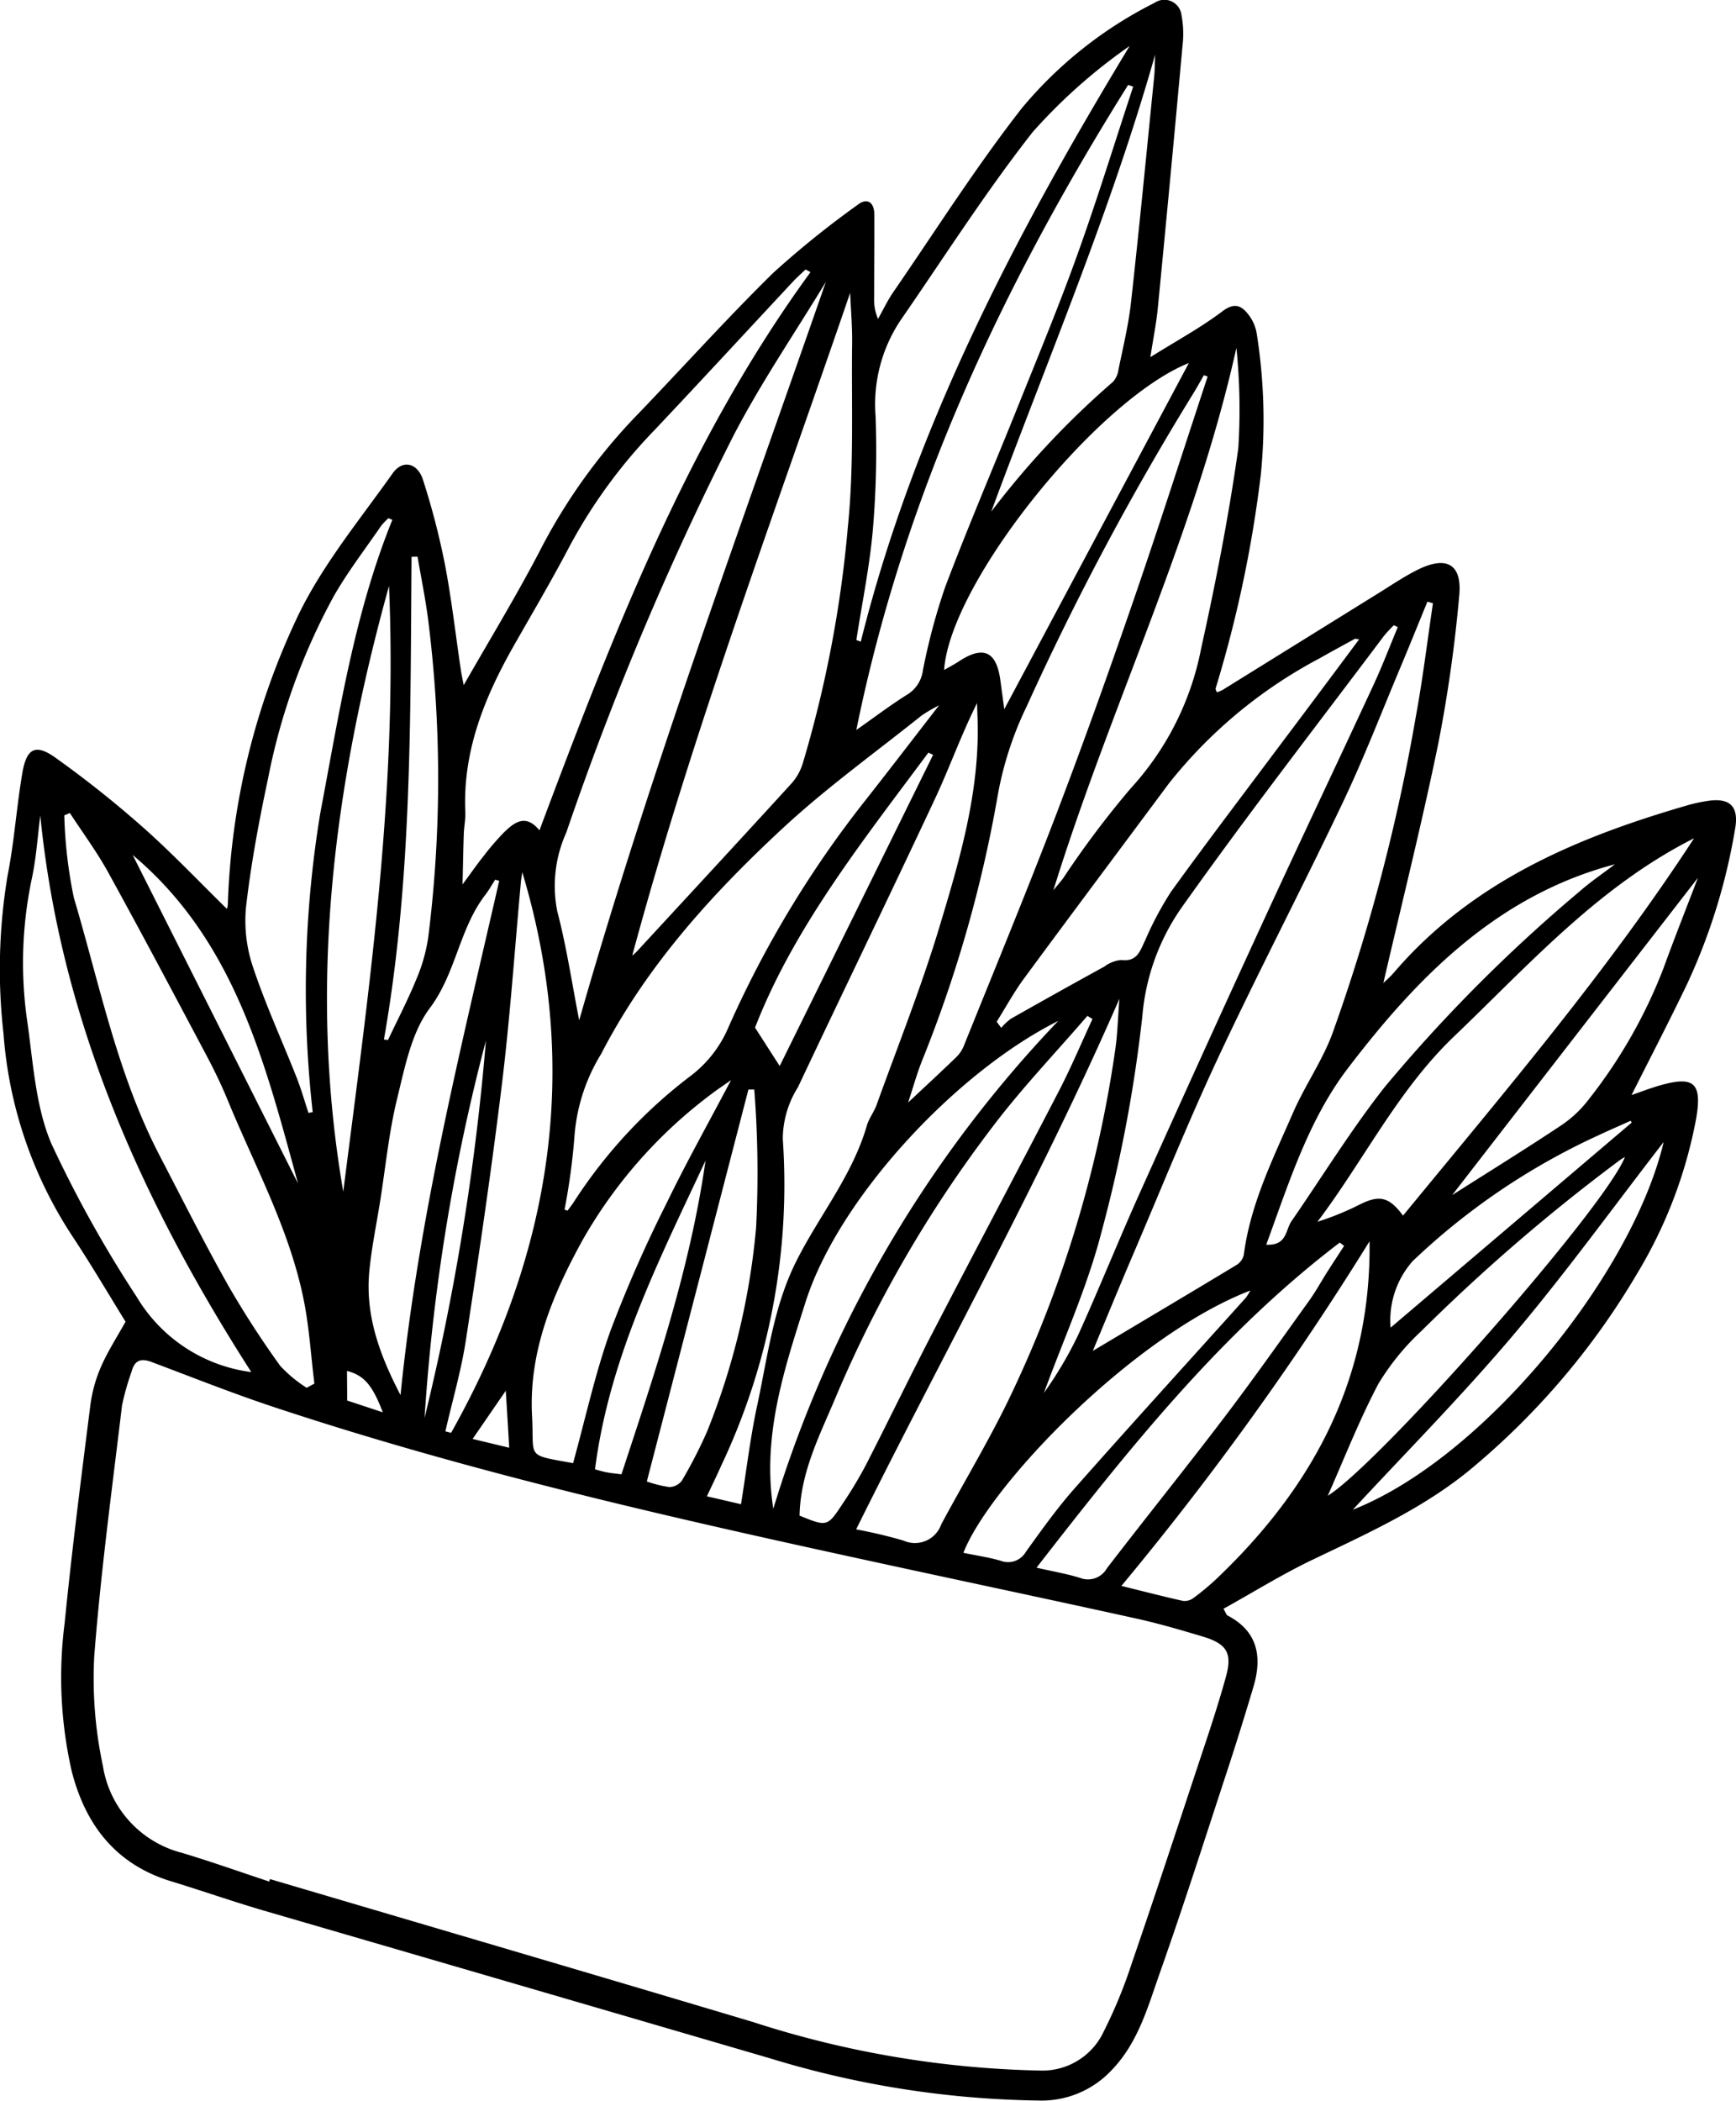 <svg xmlns="http://www.w3.org/2000/svg" width="107.369" height="129.853" viewBox="0 0 107.369 129.853">
  <path id="Path_628" data-name="Path 628" d="M786.482,596.318a.911.911,0,0,0,.058-.292,44.737,44.737,0,0,1,4.367-17.884c1.516-3.126,3.8-5.887,5.831-8.752.61-.861,1.539-.647,1.875.415a46.209,46.209,0,0,1,1.35,5.2c.416,2.165.664,4.364.989,6.547.045.3.111.587.177.936,1.588-2.781,3.213-5.445,4.655-8.2a35.32,35.32,0,0,1,5.829-8.253c2.9-3,5.688-6.116,8.666-9.039a58.4,58.4,0,0,1,5.229-4.21c.567-.44,1.013-.161,1.018.618.01,1.723-.012,3.447-.013,5.171a2.919,2.919,0,0,0,.242,1.272c.312-.553.584-1.133.942-1.654,2.619-3.8,5.1-7.719,7.938-11.353a25.616,25.616,0,0,1,8.22-6.528,1.068,1.068,0,0,1,1.667.757,6.125,6.125,0,0,1,.068,1.848q-.741,8.143-1.534,16.281c-.089.911-.273,1.813-.458,3.015,1.638-1.024,3.12-1.826,4.451-2.831.754-.568,1.185-.355,1.613.2a2.588,2.588,0,0,1,.52,1.217,34.1,34.1,0,0,1,.25,8.649,76.162,76.162,0,0,1-2.8,13.247c-.014.049.038.122.076.238a2.266,2.266,0,0,0,.348-.143q4.837-3,9.671-6c.791-.49,1.566-1.018,2.4-1.433,1.792-.892,2.765-.349,2.572,1.612a87.95,87.95,0,0,1-1.291,9.112c-1.02,4.964-2.258,9.884-3.4,14.821.152-.151.417-.372.637-.629,4.844-5.652,11.344-8.388,18.264-10.384a9.677,9.677,0,0,1,1.114-.237c1.412-.23,1.987.324,1.741,1.711a37.081,37.081,0,0,1-3,9.664c-1.1,2.286-2.271,4.542-3.406,6.8.474-.162,1.112-.412,1.768-.6,2.1-.6,2.593-.139,2.236,2.006a28.615,28.615,0,0,1-3.661,9.632,46.015,46.015,0,0,1-9.97,11.819c-2.976,2.562-6.559,4.172-10.081,5.857-1.885.9-3.67,2.01-5.531,3.042.151.257.179.377.25.414,1.875.979,2.154,2.549,1.606,4.4q-.765,2.574-1.6,5.128c-1.369,4.164-2.7,8.344-4.16,12.475-.766,2.159-1.365,4.43-3.06,6.151a5.917,5.917,0,0,1-4.454,1.83,59.248,59.248,0,0,1-16.62-2.607q-15.656-4.576-31.319-9.135c-1.921-.562-3.812-1.226-5.726-1.809-3.417-1.041-5.294-3.468-6.15-6.8a26.151,26.151,0,0,1-.439-9.161c.447-4.5,1.023-8.978,1.589-13.461a8.785,8.785,0,0,1,.661-2.387c.411-.946.982-1.821,1.516-2.785-.992-1.6-2.073-3.445-3.248-5.224a26.257,26.257,0,0,1-4.3-12.592,35.137,35.137,0,0,1,.258-9.787c.414-2.094.55-4.242.914-6.347.26-1.5.817-1.786,2.039-.915a66,66,0,0,1,5.484,4.366C783.152,592.932,784.806,594.678,786.482,596.318Zm2.616,60.125c.016-.05.031-.1.047-.152,9.961,2.943,19.929,5.866,29.88,8.838a61.5,61.5,0,0,0,17.8,3,4.185,4.185,0,0,0,3.9-2.44,29.528,29.528,0,0,0,1.695-4.11c1.36-3.949,2.667-7.915,3.978-11.879.649-1.96,1.321-3.916,1.87-5.905.417-1.51.046-2.056-1.477-2.51-1.341-.4-2.685-.794-4.049-1.095-5.184-1.143-10.378-2.239-15.566-3.364-12.718-2.758-25.413-5.609-37.784-9.711-2.551-.846-5.053-1.842-7.57-2.788-.652-.244-1.049-.113-1.233.592a16.084,16.084,0,0,0-.592,2.087c-.618,5.168-1.318,10.33-1.719,15.516a25.834,25.834,0,0,0,.535,6.772,6.614,6.614,0,0,0,4.883,5.374C785.507,655.21,787.3,655.849,789.1,656.444Zm71.977-79.016-.341-.1c-.556,1.351-1.1,2.706-1.666,4.051-1.177,2.8-2.268,5.633-3.571,8.371-2.5,5.261-5.205,10.429-7.675,15.7-1.887,4.028-3.549,8.16-5.3,12.252-.88,2.055-1.726,4.124-2.484,5.941,2.87-1.71,5.887-3.5,8.889-5.312a1,1,0,0,0,.448-.622c.406-3.136,1.8-5.931,3.039-8.772.724-1.669,1.8-3.194,2.435-4.892a116.847,116.847,0,0,0,5.165-19.6C860.442,582.129,860.726,579.772,861.074,577.428Zm-49.523,21.779a3.426,3.426,0,0,0,.28-.25c3.2-3.466,6.407-6.927,9.587-10.41a3.368,3.368,0,0,0,.684-1.236,73.173,73.173,0,0,0,2.785-14.611c.386-3.753.214-7.564.263-11.35.014-1.036-.079-2.073-.122-3.11C820.364,571.854,815.313,585.289,811.552,599.206Zm11.024-42.247-.3-.165c-.246.232-.5.454-.735.7-2.87,3.075-5.721,6.169-8.608,9.225a32.2,32.2,0,0,0-5.238,7.15c-1.087,2.076-2.281,4.1-3.44,6.133-1.824,3.205-3.191,6.538-3.027,10.326.021.445-.078.894-.094,1.341-.034.956-.047,1.912-.078,3.138.535-.724.884-1.228,1.267-1.707a16.054,16.054,0,0,1,1.276-1.489c.649-.634,1.354-1.2,2.214-.147C810.356,579.362,814.939,567.427,822.576,556.959Zm-31.158,68.965c.159-.087.316-.175.476-.261-.224-1.79-.325-3.6-.7-5.363-.9-4.288-3.009-8.134-4.658-12.148-.406-.987-.877-1.95-1.38-2.893-1.99-3.746-3.974-7.494-6.022-11.208-.7-1.268-1.57-2.442-2.363-3.658l-.345.144a28.494,28.494,0,0,0,.589,5.086c1.6,5.378,2.694,10.934,5.32,15.971,1.386,2.658,2.729,5.341,4.2,7.952a57.74,57.74,0,0,0,3.243,5.017A8.153,8.153,0,0,0,791.418,625.924Zm32.108-68.36c-1.924,3.177-4.034,6.259-5.737,9.55A190.38,190.38,0,0,0,807.474,591.6a8.01,8.01,0,0,0-.558,4.869c.579,2.214.915,4.489,1.355,6.738C812.686,587.752,818.254,572.729,823.526,557.564ZM858.9,578.9c-.082-.038-.162-.077-.244-.115a8.664,8.664,0,0,0-.62.67c-4.182,5.568-8.455,11.071-12.481,16.748a13.67,13.67,0,0,0-2.451,6.723,88.448,88.448,0,0,1-2.535,13.389c-.873,3.389-2.348,6.622-3.555,9.925a24.175,24.175,0,0,0,2.109-3.563c1.324-2.919,2.517-5.9,3.831-8.822q3.835-8.538,7.75-17.038c2.191-4.76,4.445-9.49,6.649-14.244C857.914,581.373,858.389,580.129,858.9,578.9Zm-40.621,54.219c.34-2.111.574-4.127,1-6.1.643-2.992,1-6.063,2.39-8.862,1.41-2.836,3.486-5.321,4.388-8.425.13-.457.449-.856.612-1.308,1.309-3.633,2.745-7.227,3.861-10.919,1.205-3.986,2.4-8.007,2.392-12.244,0-.554-.029-1.108-.046-1.66-.987,1.979-1.7,3.991-2.6,5.913-2.79,5.96-5.667,11.879-8.475,17.83a6.022,6.022,0,0,0-.937,3.209,40.613,40.613,0,0,1-3.811,20.187c-.269.607-.561,1.2-.883,1.89Zm-10.918-18.211.189.066c.14-.192.289-.379.415-.578a30.571,30.571,0,0,1,7.223-7.772,7.378,7.378,0,0,0,2.307-2.97,65.106,65.106,0,0,1,8.479-14.047c1.48-1.88,2.934-3.78,4.555-5.871a9.866,9.866,0,0,0-1.078.629c-2.877,2.3-5.887,4.464-8.582,6.962-4.411,4.088-8.446,8.541-11.237,13.953a11.311,11.311,0,0,0-1.643,4.964A39.836,39.836,0,0,1,807.364,614.912Zm39.775-51.5-.228-.077c-.238.409-.466.826-.718,1.228A173.4,173.4,0,0,0,835.948,583.8a21.175,21.175,0,0,0-1.792,5.51,80.593,80.593,0,0,1-4.68,16.394c-.317.8-.546,1.628-.861,2.585,1.081-1.015,2.041-1.9,2.983-2.811a2.026,2.026,0,0,0,.457-.679c1.918-4.766,3.882-9.514,5.717-14.313,1.673-4.382,3.252-8.8,4.782-13.239C844.138,572.654,845.616,568.025,847.139,563.413ZM825.4,634.674a29.762,29.762,0,0,1,2.922.692,1.726,1.726,0,0,0,2.343-1.006c1.352-2.514,2.826-4.969,4.083-7.528a74.059,74.059,0,0,0,6.659-21.683c.162-1.06.183-2.141.275-3.27C836.781,613.12,830.841,623.7,825.4,634.674Zm17.134-89.18c-.1-.038-.206-.074-.31-.11-7.712,12.305-13.847,25.278-16.813,39.877,1.188-.835,2.148-1.567,3.168-2.2a2.055,2.055,0,0,0,.948-1.477,38.213,38.213,0,0,1,1.381-5.165c1.439-3.8,3.043-7.537,4.557-11.308,1.221-3.042,2.482-6.07,3.588-9.153C840.3,552.5,841.381,548.984,842.534,545.493Zm-54.543,79.458c-6.816-10.62-11.807-21.808-13.05-34.407-.162,1.263-.245,2.571-.511,3.842a25.212,25.212,0,0,0-.3,8.852c.37,2.551.507,5.251,1.487,7.572a74.723,74.723,0,0,0,5.279,9.479A9.694,9.694,0,0,0,787.991,624.951Zm71.232-9.671c6.289-7.656,12.641-15.1,18-23.326-5.9,2.969-10.2,7.81-14.846,12.251-3.481,3.328-5.571,7.651-8.445,11.453a17.406,17.406,0,0,0,2.661-1.089C857.76,614,858.366,614.111,859.223,615.28ZM825.413,579.7c.093.034.183.068.274.1,3.318-13.272,9.584-25.191,16.628-36.82a33.906,33.906,0,0,0-6,5.324c-2.928,3.735-5.489,7.758-8.193,11.667a9.362,9.362,0,0,0-1.52,5.885,58.011,58.011,0,0,1-.167,7.012C826.235,575.156,825.765,577.42,825.413,579.7ZM821.9,633.825c1.7.69,1.719.7,2.663-.735A25.5,25.5,0,0,0,826,630.7c1.4-2.729,2.733-5.492,4.145-8.214,2.586-4.988,5.225-9.947,7.809-14.936.748-1.444,1.379-2.948,2.063-4.424l-.313-.194c-1.968,2.285-4.063,4.473-5.877,6.873a76.827,76.827,0,0,0-9.685,16.687C823.165,628.827,821.957,631.119,821.9,633.825Zm34.606-54.17c-.147-.015-.224-.049-.27-.024-.728.4-1.456.792-2.173,1.2a29.412,29.412,0,0,0-9.331,7.749c-2.983,4.014-5.983,8.016-8.949,12.042-.624.847-1.129,1.779-1.69,2.672.093.127.189.253.282.38a3.484,3.484,0,0,1,.593-.562q2.882-1.634,5.785-3.228a2.063,2.063,0,0,1,1.045-.406c1,.126,1.166-.583,1.483-1.228a20.378,20.378,0,0,1,1.6-3c2.283-3.158,4.646-6.256,6.978-9.378C853.408,583.818,854.945,581.755,856.51,579.655Zm-59.795-7.386-.237-.1a3.93,3.93,0,0,0-.461.483c-.993,1.452-2.078,2.852-2.942,4.377a39.046,39.046,0,0,0-4.049,11.257c-.559,2.625-1.055,5.275-1.359,7.938a8.95,8.95,0,0,0,.446,3.729c.771,2.311,1.8,4.539,2.693,6.809.279.71.487,1.446.727,2.171l.26-.055a67.18,67.18,0,0,1,.473-18.5C793.424,584.261,794.351,578.1,796.716,572.269Zm45.092,65.9c1.353.334,2.58.653,3.818.928a.921.921,0,0,0,.65-.186,15.44,15.44,0,0,0,1.42-1.184c5.927-5.635,9.578-12.326,9.462-20.859A188.991,188.991,0,0,1,841.808,638.167Zm4.175-75.592c-5.659,2.259-14.766,13.556-15.137,18.975.342-.2.637-.349.91-.53,1.514-1,2.328-.631,2.57,1.171.088.652.176,1.3.241,1.782Zm-8.379,32.59c.287-.352.458-.546.611-.751a58.22,58.22,0,0,1,4.159-5.533,17.8,17.8,0,0,0,4.367-8.651c.907-4.1,1.719-8.234,2.3-12.391a37.763,37.763,0,0,0-.117-6.2C846.345,573.2,841.131,583.785,837.6,595.165Zm-32.851-1.108c-.038.28-.068.444-.083.609-.382,4.149-.664,8.31-1.168,12.444-.644,5.3-1.423,10.579-2.232,15.854-.287,1.882-.83,3.726-1.271,5.65l.356.089C806.5,617.742,808.437,606.3,804.753,594.057Zm3.144,36.525c.771-2.783,1.366-5.55,2.316-8.193a81.448,81.448,0,0,1,3.455-7.852c1.208-2.5,2.571-4.926,4-7.637-.529.375-.84.577-1.132.8a29.446,29.446,0,0,0-8.046,9.083c-1.858,3.373-3.345,6.91-3.129,10.9C805.5,630.311,804.918,630.036,807.9,630.583Zm-4.573-36-.244-.07c-.2.313-.385.643-.611.938-1.612,2.091-1.806,4.836-3.435,7.006-1.139,1.519-1.543,3.661-2.017,5.589-.508,2.067-.712,4.209-1.048,6.319-.228,1.428-.523,2.851-.667,4.289-.27,2.679.56,5.107,1.924,7.717C798.324,615.391,800.941,605.011,803.324,594.585ZM793.679,613.8c1.57-12.358,3.372-24.7,2.83-37.445C793.061,588.785,791.494,601.142,793.679,613.8Zm42.875,23.241c1.027.236,1.873.378,2.686.63a1.343,1.343,0,0,0,1.665-.584c2.392-3.113,4.857-6.169,7.233-9.293,1.814-2.385,3.542-4.837,5.291-7.271.4-.558.73-1.168,1.1-1.75.346-.544.7-1.081,1.051-1.622l-.268-.206C847.961,622.537,842.279,629.684,836.554,637.045Zm1.337-33.792c-6.319,3.16-13.586,10.957-15.625,17.389-1.285,4.052-2.7,8.223-1.989,12.761A75.374,75.374,0,0,1,837.891,603.253Zm-4.138-31.483a52.928,52.928,0,0,1,7.531-8.025,1.392,1.392,0,0,0,.336-.729c.28-1.384.621-2.763.778-4.163.517-4.655.967-9.319,1.435-13.98.043-.448.04-.9.058-1.351C841.148,553.184,837.229,562.382,833.753,571.77Zm38.562,21.8c-7.258,1.92-12.193,6.955-16.511,12.619-2.433,3.189-3.643,7.081-5.04,10.892,1.292.069,1.184-.907,1.561-1.452,1.917-2.775,3.693-5.662,5.776-8.307a96.4,96.4,0,0,1,12.027-12.065C870.814,594.648,871.583,594.131,872.315,593.572ZM819.1,607.487l-.363,0c-2.086,8.046-4.174,16.1-6.283,24.228a7.8,7.8,0,0,0,1.383.344.994.994,0,0,0,.787-.4,29.1,29.1,0,0,0,1.556-3.031A44.252,44.252,0,0,0,819.214,616,66.34,66.34,0,0,0,819.1,607.487Zm12.93,28.636c.826.17,1.578.279,2.3.488a1.271,1.271,0,0,0,1.576-.562c.969-1.34,1.933-2.7,3.027-3.932,3.495-3.951,7.048-7.849,10.576-11.77a3.514,3.514,0,0,0,.271-.437C842.508,622.709,833.642,631.978,832.034,636.124Zm22.533-3.522c3.2-1.985,17.061-17.674,18.385-20.937a2.555,2.555,0,0,0-.279.16,114.574,114.574,0,0,0-12.31,10.59,15.066,15.066,0,0,0-2.667,3.278C856.483,627.99,855.535,630.428,854.567,632.6Zm20.774-21.863c-3.123,4.032-6.066,8.112-9.305,11.938-3.226,3.81-6.751,7.367-9.912,10.783C864.236,630.263,873.409,618.908,875.341,610.74Zm2.115-16.328c-5.181,6.685-10.18,13.135-15.187,19.6,2.25-1.431,4.5-2.821,6.7-4.282a7.1,7.1,0,0,0,1.724-1.606,31.208,31.208,0,0,0,4.645-8.136C875.985,598.191,876.692,596.414,877.456,594.412Zm-81.262,9.983.256.029c.585-1.236,1.219-2.452,1.737-3.717a10.4,10.4,0,0,0,.755-2.655,78.532,78.532,0,0,0-.02-19.694c-.169-1.276-.427-2.539-.646-3.809l-.369.008C797.823,584.532,797.938,594.517,796.194,604.395Zm33.964-17.6-.286-.134c-4.076,5.483-8.337,10.85-10.721,17,.621.967,1.108,1.726,1.525,2.373C823.806,599.688,826.982,593.242,830.158,586.8Zm-14.076,25.1c-2.868,6.14-5.952,12.19-6.828,19.07.189.05.452.132.719.184s.527.073.916.123C812.988,624.88,815.132,618.551,816.083,611.892Zm57.289-2.364c-.021-.037-.041-.074-.063-.112-.686.309-1.378.607-2.058.928a41.967,41.967,0,0,0-11.417,7.739,5.515,5.515,0,0,0-1.373,4.121Zm-92.71-16.538q5.113,10.148,10.223,20.3C788.838,605.835,786.972,598.293,780.661,592.991Zm18.045,34.817a150.433,150.433,0,0,0,3.8-23.341A121.845,121.845,0,0,0,798.706,627.808Zm5.025-1.7-2.047,2.976,2.262.544C803.875,628.44,803.81,627.389,803.731,626.109Zm-9.817-1.228c.005.693.01,1.3.014,1.831l2.2.727C795.487,625.765,794.969,625.154,793.914,624.881Z" transform="translate(-772.449 -540.136)"/>
</svg>
